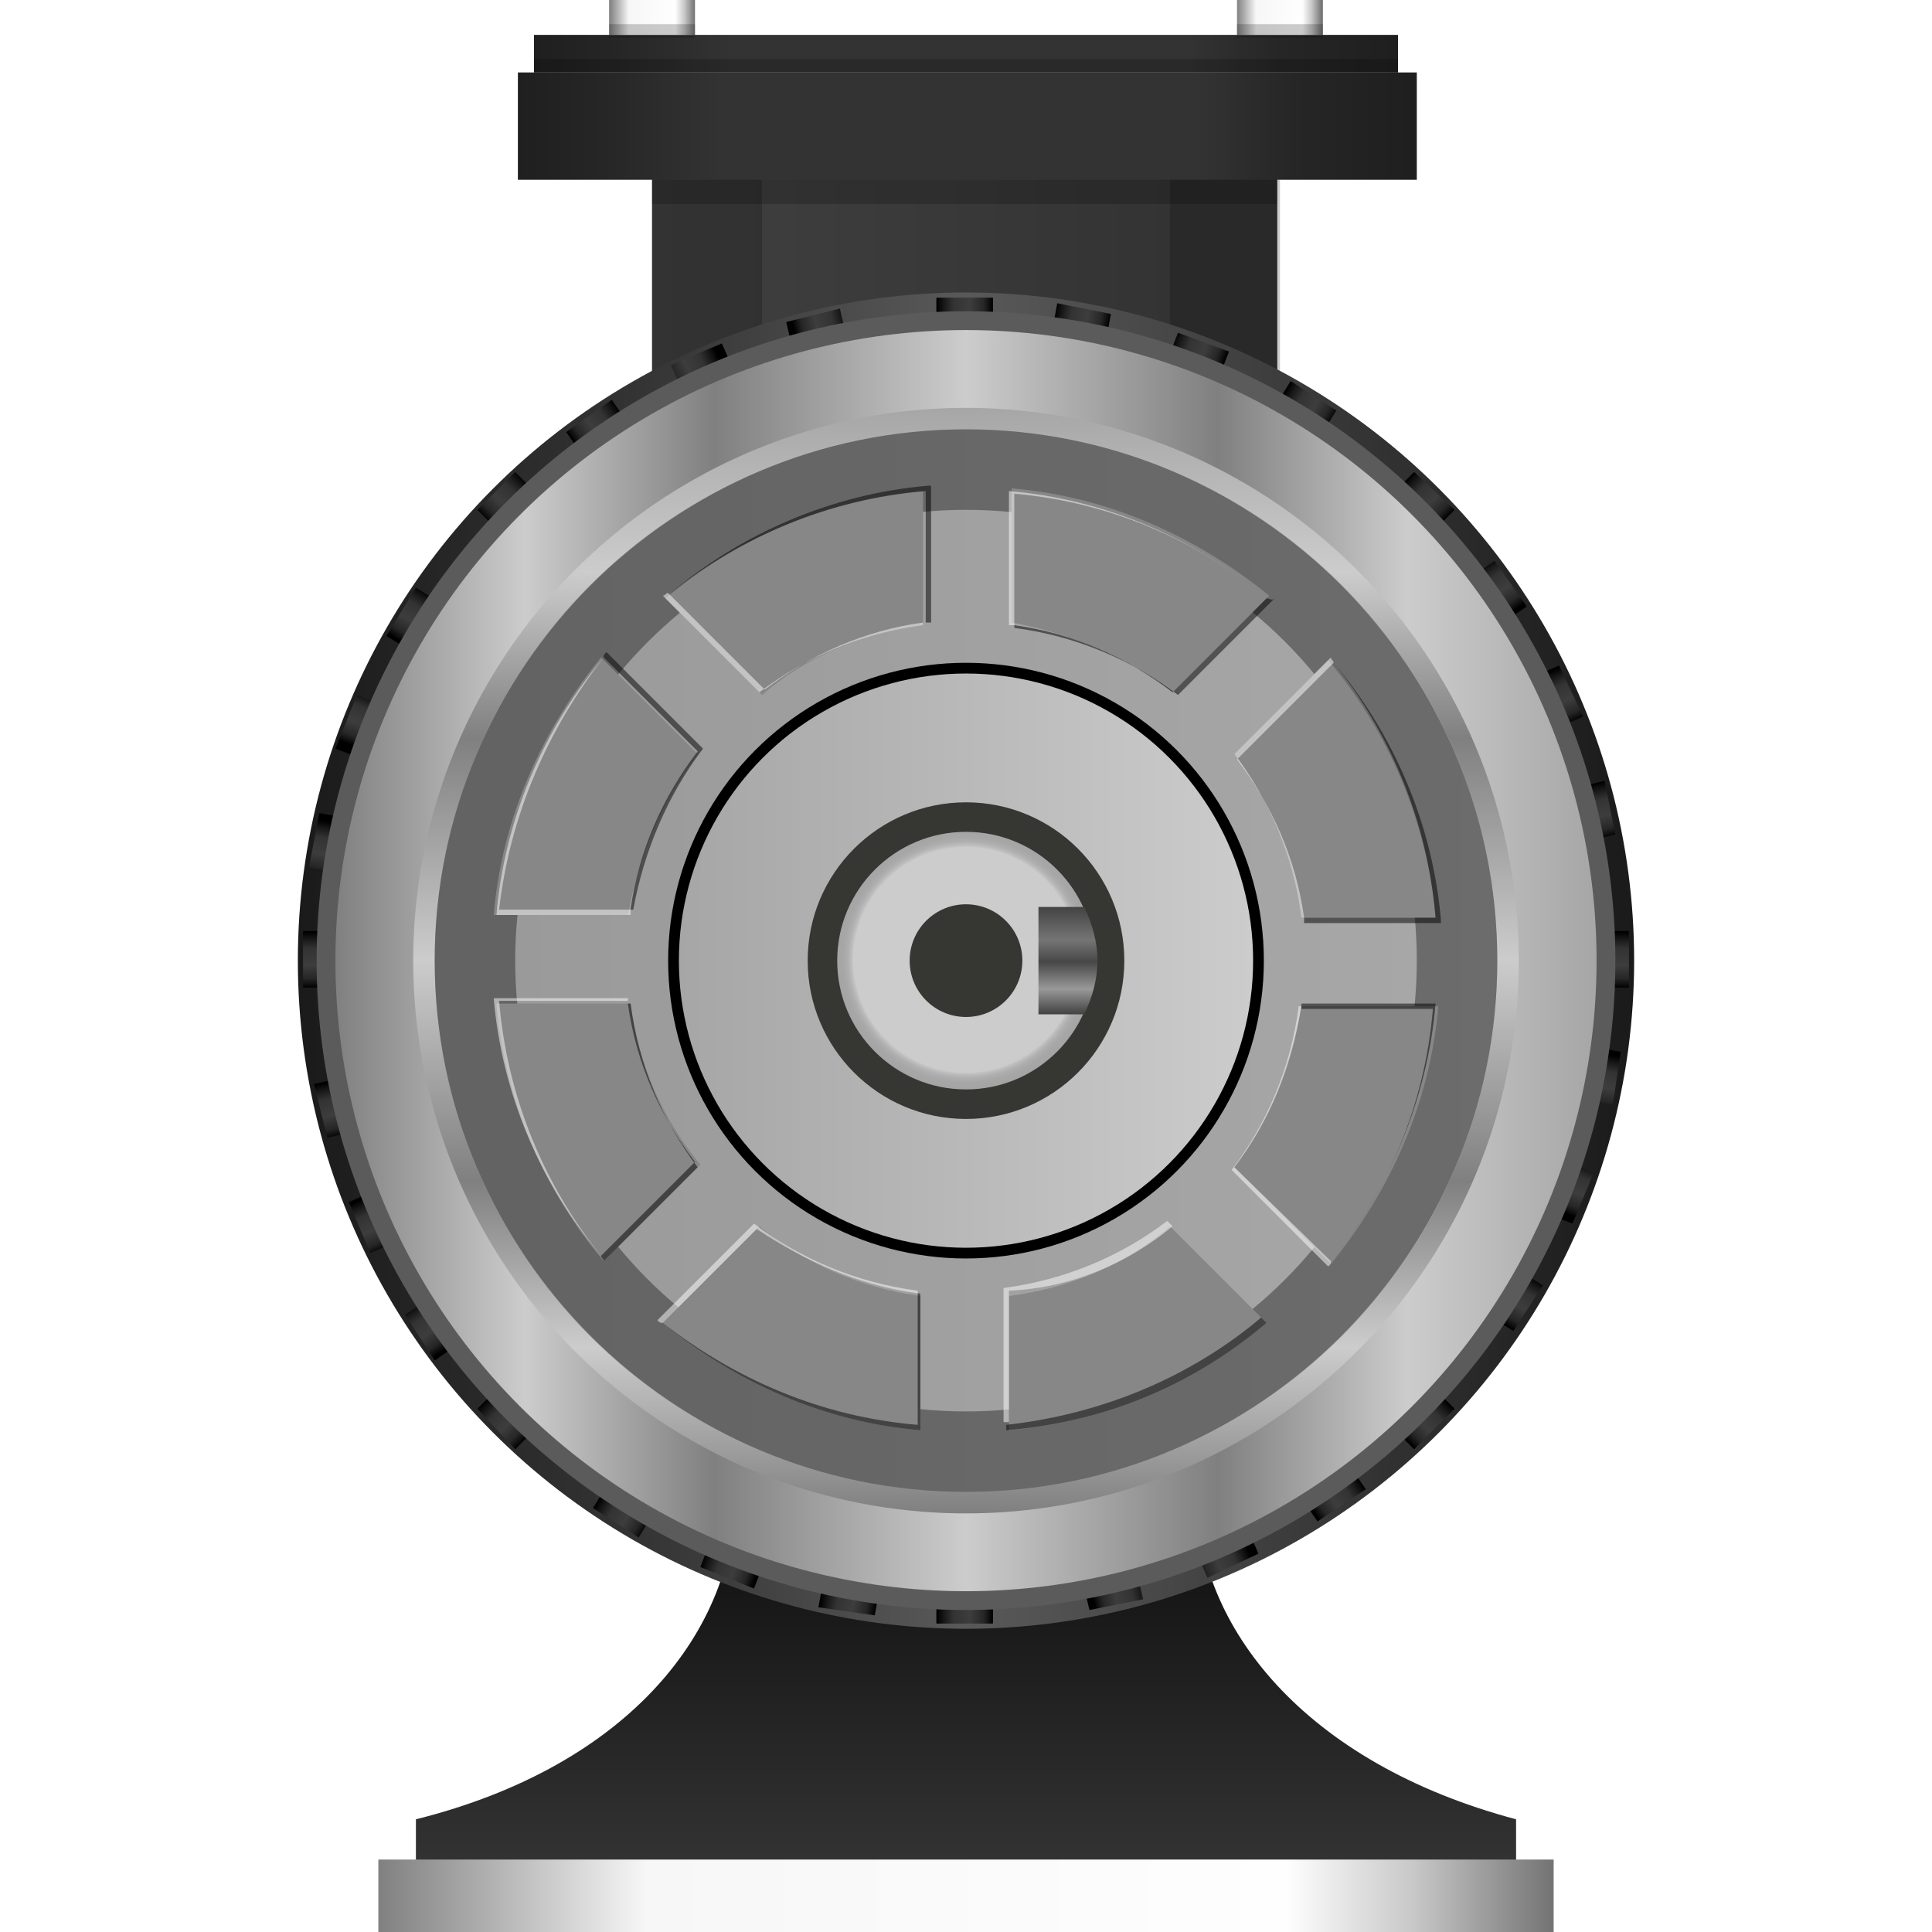 <?xml version="1.0" encoding="utf-8"?>
<!-- Generator: Adobe Illustrator 22.0.0, SVG Export Plug-In . SVG Version: 6.00 Build 0)  -->
<svg version="1.1" id="图层_1" xmlns="http://www.w3.org/2000/svg" xmlns:xlink="http://www.w3.org/1999/xlink" x="0px" y="0px"
	 viewBox="0 0 72 72" style="enable-background:new 0 0 72 72;" xml:space="preserve" width="72" height="72">
<style type="text/css">
	.st0{fill:#0F0F0F;}
	.st1{fill:url(#SVGID_1_);}
	.st2{fill:url(#SVGID_2_);}
	.st3{opacity:0.3;}
	.st4{fill:url(#SVGID_3_);}
	.st5{fill:url(#SVGID_4_);}
	.st6{fill:url(#SVGID_5_);}
	.st7{fill:url(#SVGID_6_);}
	.st8{fill:url(#SVGID_7_);}
	.st9{fill:url(#SVGID_8_);}
	.st10{fill:url(#SVGID_9_);}
	.st11{fill:url(#SVGID_10_);}
	.st12{fill:url(#SVGID_11_);}
	.st13{fill:url(#SVGID_12_);}
	.st14{fill:url(#SVGID_13_);}
	.st15{fill:url(#SVGID_14_);}
	.st16{fill:url(#SVGID_15_);}
	.st17{fill:url(#SVGID_16_);}
	.st18{fill:url(#SVGID_17_);}
	.st19{fill:url(#SVGID_18_);}
	.st20{fill:url(#SVGID_19_);}
	.st21{opacity:0.3;fill:url(#SVGID_20_);}
	.st22{opacity:0.3;fill:url(#SVGID_21_);}
	.st23{fill:url(#SVGID_22_);}
	.st24{fill:#292929;}
	.st25{fill:url(#SVGID_23_);}
	.st26{fill:#161616;}
	.st27{fill:#191919;}
	.st28{fill:url(#SVGID_24_);}
	.st29{fill:url(#SVGID_25_);}
	.st30{fill:url(#SVGID_26_);}
	.st31{fill:url(#SVGID_27_);}
	.st32{fill:url(#SVGID_28_);}
	.st33{fill:url(#SVGID_29_);}
	.st34{fill:url(#SVGID_30_);}
	.st35{fill:url(#SVGID_31_);}
	.st36{fill:url(#SVGID_32_);}
	.st37{fill:url(#SVGID_33_);}
	.st38{fill:url(#SVGID_34_);}
	.st39{fill:url(#SVGID_35_);}
	.st40{fill:url(#SVGID_36_);}
	.st41{fill:url(#SVGID_37_);}
	.st42{fill:#C9C9C9;}
	.st43{fill:url(#SVGID_38_);}
	.st44{fill:#696767;}
	.st45{fill:#424141;stroke:#2B2B2B;stroke-linejoin:round;stroke-miterlimit:10;}
	.st46{fill:#303030;}
	.st47{fill:url(#SVGID_39_);}
	.st48{fill:url(#SVGID_40_);}
	.st49{fill:url(#SVGID_41_);}
	.st50{fill:url(#SVGID_42_);}
	.st51{fill:url(#SVGID_43_);}
	.st52{opacity:0.4;}
	.st53{fill:#111111;}
	.st54{fill:url(#SVGID_44_);}
	.st55{fill:#363633;}
	.st56{fill:url(#SVGID_45_);}
	.st57{fill:url(#SVGID_46_);}
	.st58{fill:#232323;}
	.st59{fill:url(#SVGID_47_);}
	.st60{fill:url(#SVGID_48_);}
	.st61{fill:url(#SVGID_49_);}
	.st62{fill:url(#SVGID_50_);}
	.st63{fill:url(#SVGID_51_);}
	.st64{fill:url(#SVGID_52_);}
	.st65{fill:url(#SVGID_53_);}
	.st66{fill:url(#SVGID_54_);}
	.st67{fill:url(#SVGID_55_);}
	.st68{fill:url(#SVGID_56_);}
	.st69{fill:url(#SVGID_57_);}
	.st70{fill:url(#SVGID_58_);}
	.st71{fill:#878787;}
	.st72{opacity:0.5;fill:#FFFFFF;}
	.st73{opacity:0.5;}
	.st74{fill:url(#SVGID_59_);}
	.st75{fill:url(#SVGID_60_);}
	.st76{fill:url(#SVGID_61_);}
	.st77{fill:url(#SVGID_62_);}
	.st78{fill:url(#SVGID_63_);}
	.st79{opacity:0.2;}
	.st80{fill:url(#SVGID_64_);}
	.st81{fill:url(#SVGID_65_);}
	.st82{fill:url(#SVGID_66_);}
	.st83{fill:url(#SVGID_67_);}
	.st84{fill:url(#SVGID_68_);}
	.st85{fill:url(#SVGID_69_);}
	.st86{fill:url(#SVGID_70_);}
	.st87{fill:url(#SVGID_71_);}
	.st88{fill:url(#SVGID_72_);}
	.st89{fill:url(#SVGID_73_);}
	.st90{fill:url(#SVGID_74_);}
	.st91{fill:url(#SVGID_75_);}
	.st92{fill:url(#SVGID_76_);}
	.st93{fill:url(#SVGID_77_);}
	.st94{fill:url(#SVGID_78_);}
	.st95{fill:url(#SVGID_79_);}
	.st96{fill:url(#SVGID_80_);}
	.st97{fill:url(#SVGID_81_);}
	.st98{fill:url(#SVGID_82_);}
	.st99{fill:#5B5B5B;}
	.st100{fill:url(#SVGID_83_);}
	.st101{fill:url(#SVGID_84_);}
	.st102{fill:url(#SVGID_85_);}
	.st103{fill:url(#SVGID_86_);}
	.st104{fill:url(#SVGID_87_);}
	.st105{fill:url(#SVGID_88_);}
	.st106{fill:url(#SVGID_89_);}
	.st107{fill:url(#SVGID_90_);}
	.st108{fill:url(#SVGID_91_);}
	.st109{fill:url(#SVGID_92_);}
	.st110{fill:url(#SVGID_93_);}
	.st111{fill:url(#SVGID_94_);}
	.st112{fill:url(#SVGID_95_);}
	.st113{fill:url(#SVGID_96_);}
	.st114{fill:url(#SVGID_97_);}
	.st115{fill:url(#SVGID_98_);}
	.st116{fill:url(#SVGID_99_);}
	.st117{fill:url(#SVGID_100_);}
	.st118{fill:url(#SVGID_101_);}
	.st119{fill:url(#SVGID_102_);}
	.st120{fill:url(#SVGID_103_);}
	.st121{fill:url(#SVGID_104_);}
	.st122{fill:url(#SVGID_105_);}
	.st123{fill:url(#SVGID_106_);}
	.st124{fill:url(#SVGID_107_);}
	.st125{fill:url(#SVGID_108_);}
	.st126{fill:url(#SVGID_109_);}
	.st127{fill:url(#SVGID_110_);}
	.st128{fill:url(#SVGID_111_);}
	.st129{fill:url(#SVGID_112_);}
	.st130{fill:url(#SVGID_113_);}
	.st131{fill:url(#SVGID_114_);}
	.st132{fill:url(#SVGID_115_);}
	.st133{fill:url(#SVGID_116_);}
	.st134{fill:url(#SVGID_117_);}
	.st135{fill:url(#SVGID_118_);}
	.st136{fill:url(#SVGID_119_);}
	.st137{fill:url(#SVGID_120_);}
	.st138{fill:url(#SVGID_121_);}
	.st139{fill:url(#SVGID_122_);}
	.st140{fill:url(#SVGID_123_);}
	.st141{fill:url(#SVGID_124_);}
	.st142{fill:url(#SVGID_125_);}
	.st143{fill:url(#SVGID_126_);}
	.st144{opacity:0.3;fill:url(#SVGID_127_);}
	.st145{fill:url(#SVGID_128_);}
	.st146{fill:url(#SVGID_129_);}
	.st147{fill:url(#SVGID_130_);}
	.st148{fill:url(#SVGID_131_);}
	.st149{opacity:0.3;fill:url(#SVGID_132_);}
	.st150{opacity:0.3;fill:url(#SVGID_133_);}
	.st151{opacity:0.8;fill:url(#SVGID_134_);}
	.st152{fill:url(#SVGID_135_);}
	.st153{opacity:0.5;fill:url(#SVGID_136_);}
	.st154{fill:url(#SVGID_137_);}
	.st155{fill:url(#SVGID_138_);}
	.st156{opacity:0.5;fill:url(#SVGID_139_);}
	.st157{fill:url(#SVGID_140_);}
	.st158{fill:url(#SVGID_141_);}
	.st159{opacity:0.5;fill:url(#SVGID_142_);}
	.st160{fill:url(#SVGID_143_);}
	.st161{fill:url(#SVGID_144_);}
	.st162{opacity:0.5;fill:url(#SVGID_145_);}
	.st163{fill:url(#SVGID_146_);}
	.st164{fill:url(#SVGID_147_);}
	.st165{opacity:0.5;fill:url(#SVGID_148_);}
	.st166{fill:url(#SVGID_149_);}
	.st167{fill:url(#SVGID_150_);}
	.st168{opacity:0.5;fill:url(#SVGID_151_);}
	.st169{fill:url(#SVGID_152_);}
	.st170{fill:url(#SVGID_153_);}
	.st171{opacity:0.5;fill:url(#SVGID_154_);}
	.st172{fill:url(#SVGID_155_);}
	.st173{fill:url(#SVGID_156_);}
	.st174{opacity:0.5;fill:url(#SVGID_157_);}
	.st175{fill:url(#SVGID_158_);}
	.st176{fill:url(#SVGID_159_);}
	.st177{opacity:0.5;fill:url(#SVGID_160_);}
	.st178{fill:url(#SVGID_161_);}
	.st179{fill:url(#SVGID_162_);}
	.st180{opacity:0.5;fill:url(#SVGID_163_);}
	.st181{fill:url(#SVGID_164_);}
	.st182{fill:url(#SVGID_165_);}
	.st183{opacity:0.5;fill:url(#SVGID_166_);}
	.st184{fill:url(#SVGID_167_);}
	.st185{fill:url(#SVGID_168_);}
	.st186{opacity:0.5;fill:url(#SVGID_169_);}
	.st187{fill:url(#SVGID_170_);}
	.st188{fill:url(#SVGID_171_);}
	.st189{opacity:0.5;fill:url(#SVGID_172_);}
	.st190{fill:url(#SVGID_173_);}
	.st191{fill:url(#SVGID_174_);}
	.st192{fill:url(#SVGID_175_);}
	.st193{fill:url(#SVGID_176_);}
	.st194{opacity:0.5;fill:url(#SVGID_177_);}
	.st195{opacity:0.5;fill:url(#SVGID_178_);}
	.st196{fill:url(#SVGID_179_);}
	.st197{fill:url(#SVGID_180_);}
	.st198{opacity:0.5;fill:url(#SVGID_181_);}
	.st199{opacity:0.4;fill:url(#SVGID_182_);}
	.st200{opacity:0.5;fill:url(#SVGID_183_);}
	.st201{opacity:0.5;fill:url(#SVGID_184_);}
	.st202{opacity:0.5;fill:url(#SVGID_185_);}
	.st203{fill:url(#SVGID_186_);}
	.st204{fill:url(#SVGID_187_);}
	.st205{opacity:0.5;fill:url(#SVGID_188_);}
	.st206{fill:url(#SVGID_189_);}
	.st207{opacity:0.5;fill:url(#SVGID_190_);}
	.st208{fill:url(#SVGID_191_);}
	.st209{fill:url(#SVGID_192_);}
	.st210{fill:url(#SVGID_193_);}
	.st211{fill:url(#SVGID_194_);}
	.st212{fill:url(#SVGID_195_);}
	.st213{fill:url(#路径_726_4_);}
	.st214{fill:url(#路径_727_4_);}
	.st215{fill:url(#路径_729_4_);}
	.st216{fill:url(#路径_730_4_);}
	.st217{fill:url(#路径_731_4_);}
	.st218{fill:url(#路径_733_4_);}
	.st219{fill:#FFFFFF;}
	.st220{fill:url(#路径_736_4_);}
	.st221{fill:url(#路径_737_4_);}
	.st222{fill:url(#路径_738_4_);}
	.st223{fill:url(#路径_740_4_);}
	.st224{fill:url(#路径_743_4_);}
	.st225{fill:url(#路径_744_4_);}
	.st226{fill:url(#路径_745_4_);}
	.st227{fill:url(#路径_747_4_);}
	.st228{fill:url(#路径_750_4_);}
	.st229{fill:url(#路径_751_4_);}
	.st230{fill:url(#路径_752_4_);}
	.st231{fill:url(#路径_754_4_);}
	.st232{fill:url(#SVGID_196_);}
	.st233{fill:url(#SVGID_197_);}
	.st234{fill:url(#SVGID_198_);}
	.st235{fill:url(#SVGID_199_);}
	.st236{fill:url(#SVGID_200_);}
	.st237{fill:url(#SVGID_201_);}
	.st238{fill:url(#SVGID_202_);}
	.st239{fill:url(#SVGID_203_);}
	.st240{fill:url(#SVGID_204_);}
	.st241{fill:url(#SVGID_205_);}
	.st242{fill:url(#SVGID_206_);}
	.st243{fill:url(#SVGID_207_);}
	.st244{fill:url(#SVGID_208_);}
	.st245{fill:url(#路径_3291_2_);}
	.st246{opacity:0.18;fill:#757575;}
	.st247{opacity:0.2;fill:#FFFFFF;}
	.st248{fill:url(#路径_3292_2_);}
	.st249{opacity:0.8;fill:url(#SVGID_209_);}
	.st250{opacity:0.5;fill:url(#SVGID_210_);}
	.st251{opacity:0.5;fill:url(#SVGID_211_);}
	.st252{opacity:0.4;fill:#FFFFFF;}
	.st253{fill:url(#SVGID_212_);}
	.st254{opacity:0.5;fill:url(#SVGID_213_);}
	.st255{fill:url(#SVGID_214_);}
	.st256{fill:url(#SVGID_215_);}
	.st257{opacity:0.5;fill:url(#SVGID_216_);}
	.st258{fill:url(#SVGID_217_);}
	.st259{fill:url(#SVGID_218_);}
	.st260{opacity:0.5;fill:url(#SVGID_219_);}
	.st261{fill:url(#SVGID_220_);}
	.st262{fill:url(#SVGID_221_);}
	.st263{opacity:0.5;fill:url(#SVGID_222_);}
	.st264{fill:url(#SVGID_223_);}
	.st265{fill:url(#SVGID_224_);}
	.st266{opacity:0.5;fill:url(#SVGID_225_);}
	.st267{fill:url(#SVGID_226_);}
	.st268{fill:url(#SVGID_227_);}
	.st269{opacity:0.5;fill:url(#SVGID_228_);}
	.st270{fill:url(#SVGID_229_);}
	.st271{fill:url(#SVGID_230_);}
	.st272{opacity:0.5;fill:url(#SVGID_231_);}
	.st273{fill:url(#SVGID_232_);}
	.st274{fill:url(#SVGID_233_);}
	.st275{opacity:0.5;fill:url(#SVGID_234_);}
	.st276{fill:url(#SVGID_235_);}
	.st277{fill:url(#SVGID_236_);}
	.st278{opacity:0.5;fill:url(#SVGID_237_);}
	.st279{fill:url(#SVGID_238_);}
	.st280{fill:url(#SVGID_239_);}
	.st281{opacity:0.5;fill:url(#SVGID_240_);}
	.st282{fill:url(#SVGID_241_);}
	.st283{fill:url(#SVGID_242_);}
	.st284{opacity:0.2;fill:#6D6D6D;}
	.st285{opacity:0.1;}
	.st286{fill:url(#SVGID_243_);}
	.st287{opacity:0.5;fill:url(#SVGID_244_);}
	.st288{fill:url(#SVGID_245_);}
	.st289{fill:url(#SVGID_246_);}
	.st290{opacity:0.5;fill:url(#SVGID_247_);}
	.st291{opacity:0.5;fill:url(#SVGID_248_);}
	.st292{fill:url(#SVGID_249_);}
	.st293{opacity:0.5;fill:url(#SVGID_250_);}
	.st294{fill:url(#SVGID_251_);}
	.st295{fill:url(#SVGID_252_);}
	.st296{fill:url(#SVGID_253_);}
	.st297{fill:url(#SVGID_254_);}
	.st298{fill:url(#SVGID_255_);}
	.st299{fill:url(#SVGID_256_);}
	.st300{fill:url(#SVGID_257_);}
	.st301{fill:url(#SVGID_258_);}
	.st302{fill:url(#SVGID_259_);}
	.st303{fill:url(#SVGID_260_);}
	.st304{fill:url(#SVGID_261_);}
	.st305{fill:url(#SVGID_262_);}
	.st306{fill:url(#SVGID_263_);}
	.st307{fill:url(#SVGID_264_);}
	.st308{fill:url(#SVGID_265_);}
	.st309{fill:url(#SVGID_266_);}
	.st310{fill:url(#SVGID_267_);}
	.st311{fill:url(#SVGID_268_);}
	.st312{fill:url(#SVGID_269_);}
	.st313{fill:url(#SVGID_270_);}
	.st314{fill:url(#SVGID_271_);}
	.st315{fill:url(#SVGID_272_);}
	.st316{fill:url(#SVGID_273_);}
	.st317{fill:url(#SVGID_274_);}
	.st318{fill:url(#SVGID_275_);}
	.st319{fill:url(#SVGID_276_);}
	.st320{fill:url(#SVGID_277_);}
	.st321{fill:url(#SVGID_278_);}
	.st322{fill:url(#SVGID_279_);}
	.st323{fill:url(#SVGID_280_);}
	.st324{fill:url(#SVGID_281_);}
	.st325{fill:url(#SVGID_282_);}
	.st326{fill:url(#SVGID_283_);}
	.st327{fill:#636363;}
	.st328{fill:url(#SVGID_284_);}
	.st329{fill:url(#SVGID_285_);}
	.st330{opacity:0.3;fill:url(#SVGID_286_);}
	.st331{fill:url(#SVGID_287_);}
	.st332{fill:url(#SVGID_288_);}
	.st333{fill:url(#SVGID_289_);}
	.st334{fill:url(#SVGID_290_);}
	.st335{fill:url(#SVGID_291_);}
	.st336{opacity:0.5;fill:url(#SVGID_292_);}
	.st337{fill:url(#SVGID_293_);}
	.st338{fill:url(#SVGID_294_);}
	.st339{fill:url(#SVGID_295_);}
	.st340{fill:url(#SVGID_296_);}
	.st341{opacity:0.5;fill:url(#SVGID_297_);}
	.st342{fill:url(#SVGID_298_);}
	.st343{fill:url(#SVGID_299_);}
	.st344{opacity:0.5;fill:url(#SVGID_300_);}
	.st345{opacity:0.5;fill:url(#SVGID_301_);}
	.st346{opacity:0.5;fill:url(#SVGID_302_);}
	.st347{opacity:0.5;fill:url(#SVGID_303_);}
	.st348{opacity:0.5;fill:url(#SVGID_304_);}
	.st349{fill:url(#SVGID_305_);}
	.st350{fill:url(#SVGID_306_);}
	.st351{opacity:0.5;fill:url(#SVGID_307_);}
	.st352{fill:url(#SVGID_308_);}
	.st353{opacity:0.5;fill:url(#SVGID_309_);}
	.st354{fill:url(#SVGID_310_);}
	.st355{fill:url(#SVGID_311_);}
	.st356{fill:url(#SVGID_312_);}
	.st357{fill:url(#SVGID_313_);}
	.st358{fill:url(#SVGID_314_);}
	.st359{fill:url(#SVGID_315_);}
	.st360{fill:url(#SVGID_316_);}
	.st361{opacity:0.5;fill:url(#SVGID_317_);}
	.st362{fill:url(#SVGID_318_);}
	.st363{fill:url(#SVGID_319_);}
	.st364{opacity:0.5;fill:url(#SVGID_320_);}
	.st365{fill:url(#SVGID_321_);}
	.st366{fill:url(#SVGID_322_);}
	.st367{opacity:0.5;fill:url(#SVGID_323_);}
	.st368{fill:url(#SVGID_324_);}
	.st369{fill:url(#SVGID_325_);}
	.st370{opacity:0.5;fill:url(#SVGID_326_);}
	.st371{fill:url(#SVGID_327_);}
	.st372{fill:url(#SVGID_328_);}
	.st373{opacity:0.5;fill:url(#SVGID_329_);}
	.st374{fill:url(#SVGID_330_);}
	.st375{fill:url(#SVGID_331_);}
	.st376{opacity:0.5;fill:url(#SVGID_332_);}
	.st377{fill:url(#SVGID_333_);}
	.st378{fill:url(#SVGID_334_);}
	.st379{opacity:0.5;fill:url(#SVGID_335_);}
	.st380{fill:url(#SVGID_336_);}
	.st381{fill:url(#SVGID_337_);}
	.st382{opacity:0.5;fill:url(#SVGID_338_);}
	.st383{fill:url(#SVGID_339_);}
	.st384{fill:url(#SVGID_340_);}
	.st385{opacity:0.5;fill:url(#SVGID_341_);}
	.st386{fill:url(#SVGID_342_);}
	.st387{fill:url(#SVGID_343_);}
	.st388{opacity:0.5;fill:url(#SVGID_344_);}
	.st389{fill:url(#SVGID_345_);}
	.st390{fill:url(#SVGID_346_);}
	.st391{opacity:0.5;fill:url(#SVGID_347_);}
	.st392{fill:url(#SVGID_348_);}
	.st393{fill:url(#SVGID_349_);}
	.st394{opacity:0.5;fill:url(#SVGID_350_);}
	.st395{fill:url(#SVGID_351_);}
	.st396{fill:url(#SVGID_352_);}
	.st397{opacity:0.5;fill:url(#SVGID_353_);}
	.st398{fill:url(#SVGID_354_);}
	.st399{fill:url(#SVGID_355_);}
	.st400{opacity:0.5;fill:url(#SVGID_356_);}
	.st401{fill:url(#SVGID_357_);}
	.st402{fill:url(#路径_726_5_);}
	.st403{fill:url(#路径_727_5_);}
	.st404{fill:url(#路径_729_5_);}
	.st405{fill:url(#路径_730_5_);}
	.st406{fill:url(#路径_731_5_);}
	.st407{fill:url(#路径_733_5_);}
	.st408{fill:url(#路径_736_5_);}
	.st409{fill:url(#路径_737_5_);}
	.st410{fill:url(#路径_738_5_);}
	.st411{fill:url(#路径_740_5_);}
	.st412{fill:url(#路径_743_5_);}
	.st413{fill:url(#路径_744_5_);}
	.st414{fill:url(#路径_745_5_);}
	.st415{fill:url(#路径_747_5_);}
	.st416{fill:url(#路径_750_5_);}
	.st417{fill:url(#路径_751_5_);}
	.st418{fill:url(#路径_752_5_);}
	.st419{fill:url(#路径_754_5_);}
	.st420{fill:url(#SVGID_358_);}
	.st421{opacity:0.5;fill:url(#SVGID_359_);}
	.st422{fill:url(#SVGID_360_);}
	.st423{fill:url(#SVGID_361_);}
	.st424{fill:url(#SVGID_362_);}
	.st425{fill:url(#SVGID_363_);}
	.st426{opacity:0.1;fill:url(#SVGID_364_);}
	.st427{fill:url(#SVGID_365_);}
	.st428{fill:url(#SVGID_366_);}
	.st429{opacity:0.4;fill:url(#SVGID_367_);}
	.st430{opacity:0.2;fill:url(#SVGID_368_);}
	.st431{opacity:0.2;fill:url(#SVGID_369_);}
	.st432{opacity:0.2;fill:url(#SVGID_370_);}
	.st433{fill:#B22200;}
	.st434{opacity:0.6;fill:url(#SVGID_371_);}
	.st435{opacity:0.6;fill:url(#SVGID_372_);}
	.st436{opacity:0.6;fill:url(#SVGID_373_);}
	.st437{opacity:0.6;fill:url(#SVGID_374_);}
	.st438{opacity:0.6;fill:url(#SVGID_375_);}
	.st439{opacity:0.6;fill:url(#SVGID_376_);}
	.st440{opacity:0.6;fill:url(#SVGID_377_);}
	.st441{opacity:0.6;fill:url(#SVGID_378_);}
	.st442{opacity:0.6;fill:url(#SVGID_379_);}
	.st443{opacity:0.6;fill:url(#SVGID_380_);}
	.st444{opacity:0.6;fill:url(#SVGID_381_);}
	.st445{opacity:0.6;fill:url(#SVGID_382_);}
	.st446{opacity:0.6;fill:url(#SVGID_383_);}
	.st447{opacity:0.6;fill:url(#SVGID_384_);}
	.st448{opacity:0.6;fill:url(#SVGID_385_);}
	.st449{opacity:0.6;fill:url(#SVGID_386_);}
	.st450{opacity:0.8;}
	.st451{opacity:0.7;}
	.st452{opacity:0.55;}
	.st453{opacity:0.6;}
	.st454{opacity:0.85;}
	.st455{opacity:0.6;fill:url(#SVGID_387_);}
	.st456{opacity:0.8;fill:url(#SVGID_388_);}
	.st457{fill:url(#SVGID_389_);}
	.st458{opacity:0.6;fill:url(#SVGID_390_);}
	.st459{fill:url(#SVGID_391_);}
	.st460{opacity:0.6;fill:url(#SVGID_392_);}
	.st461{fill:url(#SVGID_393_);}
	.st462{fill:url(#SVGID_394_);}
	.st463{fill:url(#SVGID_395_);}
	.st464{opacity:0.6;fill:url(#SVGID_396_);}
	.st465{opacity:0.8;fill:url(#SVGID_397_);}
	.st466{opacity:0.8;fill:url(#SVGID_398_);}
	.st467{opacity:0.6;fill:url(#SVGID_399_);}
	.st468{opacity:0.6;fill:url(#SVGID_400_);}
	.st469{fill:url(#SVGID_401_);}
	.st470{opacity:0.5;fill:url(#SVGID_402_);}
	.st471{opacity:0.5;fill:url(#SVGID_403_);}
	.st472{fill:url(#SVGID_404_);}
	.st473{opacity:0.5;fill:url(#SVGID_405_);}
	.st474{fill:url(#SVGID_406_);}
	.st475{fill:url(#SVGID_407_);}
	.st476{fill:url(#SVGID_408_);}
	.st477{fill:url(#SVGID_409_);}
	.st478{fill:url(#SVGID_410_);}
	.st479{fill:url(#SVGID_411_);}
	.st480{fill:url(#SVGID_412_);}
	.st481{fill:url(#SVGID_413_);}
	.st482{fill:url(#SVGID_414_);}
	.st483{opacity:0.5;fill:url(#SVGID_415_);}
	.st484{fill:url(#SVGID_416_);}
	.st485{fill:url(#SVGID_417_);}
	.st486{fill:url(#SVGID_418_);}
	.st487{fill:url(#SVGID_419_);}
	.st488{opacity:0.1;fill:url(#SVGID_420_);}
	.st489{fill:url(#SVGID_421_);}
	.st490{fill:url(#SVGID_422_);}
	.st491{opacity:0.4;fill:url(#SVGID_423_);}
	.st492{opacity:0.2;fill:url(#SVGID_424_);}
	.st493{opacity:0.2;fill:url(#SVGID_425_);}
	.st494{opacity:0.2;fill:url(#SVGID_426_);}
	.st495{opacity:0.6;fill:url(#SVGID_427_);}
	.st496{opacity:0.6;fill:url(#SVGID_428_);}
	.st497{opacity:0.6;fill:url(#SVGID_429_);}
	.st498{opacity:0.6;fill:url(#SVGID_430_);}
	.st499{opacity:0.6;fill:url(#SVGID_431_);}
	.st500{opacity:0.6;fill:url(#SVGID_432_);}
	.st501{opacity:0.6;fill:url(#SVGID_433_);}
	.st502{opacity:0.6;fill:url(#SVGID_434_);}
	.st503{opacity:0.6;fill:url(#SVGID_435_);}
	.st504{opacity:0.6;fill:url(#SVGID_436_);}
	.st505{opacity:0.6;fill:url(#SVGID_437_);}
	.st506{opacity:0.6;fill:url(#SVGID_438_);}
	.st507{opacity:0.6;fill:url(#SVGID_439_);}
	.st508{opacity:0.6;fill:url(#SVGID_440_);}
	.st509{opacity:0.6;fill:url(#SVGID_441_);}
	.st510{opacity:0.6;fill:url(#SVGID_442_);}
	.st511{opacity:0.6;fill:url(#SVGID_443_);}
	.st512{opacity:0.8;fill:url(#SVGID_444_);}
	.st513{fill:url(#SVGID_445_);}
	.st514{opacity:0.6;fill:url(#SVGID_446_);}
	.st515{fill:url(#SVGID_447_);}
	.st516{opacity:0.6;fill:url(#SVGID_448_);}
	.st517{fill:url(#SVGID_449_);}
	.st518{fill:url(#SVGID_450_);}
	.st519{fill:url(#SVGID_451_);}
	.st520{opacity:0.6;fill:url(#SVGID_452_);}
	.st521{opacity:0.8;fill:url(#SVGID_453_);}
	.st522{opacity:0.8;fill:url(#SVGID_454_);}
	.st523{opacity:0.6;fill:url(#SVGID_455_);}
	.st524{opacity:0.6;fill:url(#SVGID_456_);}
	.st525{fill:url(#SVGID_457_);}
	.st526{opacity:0.5;fill:url(#SVGID_458_);}
	.st527{opacity:0.5;fill:url(#SVGID_459_);}
	.st528{fill:url(#SVGID_460_);}
	.st529{opacity:0.5;fill:url(#SVGID_461_);}
	.st530{fill:url(#SVGID_462_);}
	.st531{fill:url(#SVGID_463_);}
	.st532{fill:url(#SVGID_464_);}
	.st533{fill:url(#SVGID_465_);}
	.st534{fill:url(#SVGID_466_);}
	.st535{fill:url(#SVGID_467_);}
	.st536{fill:url(#SVGID_468_);}
	.st537{fill:url(#SVGID_469_);}
	.st538{fill:url(#SVGID_470_);}
	.st539{opacity:0.5;fill:url(#SVGID_471_);}
	.st540{fill:url(#SVGID_472_);}
	.st541{fill:url(#SVGID_473_);}
	.st542{fill:url(#SVGID_474_);}
	.st543{fill:url(#SVGID_475_);}
	.st544{opacity:0.1;fill:url(#SVGID_476_);}
	.st545{fill:url(#SVGID_477_);}
	.st546{fill:url(#SVGID_478_);}
	.st547{opacity:0.4;fill:url(#SVGID_479_);}
	.st548{opacity:0.2;fill:url(#SVGID_480_);}
	.st549{opacity:0.2;fill:url(#SVGID_481_);}
	.st550{opacity:0.2;fill:url(#SVGID_482_);}
	.st551{opacity:0.6;fill:url(#SVGID_483_);}
	.st552{opacity:0.6;fill:url(#SVGID_484_);}
	.st553{opacity:0.6;fill:url(#SVGID_485_);}
	.st554{opacity:0.6;fill:url(#SVGID_486_);}
	.st555{opacity:0.6;fill:url(#SVGID_487_);}
	.st556{opacity:0.6;fill:url(#SVGID_488_);}
	.st557{opacity:0.6;fill:url(#SVGID_489_);}
	.st558{opacity:0.6;fill:url(#SVGID_490_);}
	.st559{opacity:0.6;fill:url(#SVGID_491_);}
	.st560{opacity:0.6;fill:url(#SVGID_492_);}
	.st561{opacity:0.6;fill:url(#SVGID_493_);}
	.st562{opacity:0.6;fill:url(#SVGID_494_);}
	.st563{opacity:0.6;fill:url(#SVGID_495_);}
	.st564{opacity:0.6;fill:url(#SVGID_496_);}
	.st565{opacity:0.6;fill:url(#SVGID_497_);}
	.st566{opacity:0.6;fill:url(#SVGID_498_);}
	.st567{opacity:0.6;fill:url(#SVGID_499_);}
	.st568{opacity:0.8;fill:url(#SVGID_500_);}
	.st569{fill:url(#SVGID_501_);}
	.st570{opacity:0.6;fill:url(#SVGID_502_);}
	.st571{fill:url(#SVGID_503_);}
	.st572{opacity:0.6;fill:url(#SVGID_504_);}
	.st573{fill:url(#SVGID_505_);}
	.st574{fill:url(#SVGID_506_);}
	.st575{fill:url(#SVGID_507_);}
	.st576{opacity:0.6;fill:url(#SVGID_508_);}
	.st577{opacity:0.8;fill:url(#SVGID_509_);}
	.st578{opacity:0.8;fill:url(#SVGID_510_);}
	.st579{opacity:0.6;fill:url(#SVGID_511_);}
	.st580{opacity:0.6;fill:url(#SVGID_512_);}
	.st581{fill:url(#SVGID_513_);}
	.st582{opacity:0.5;fill:url(#SVGID_514_);}
	.st583{opacity:0.5;fill:url(#SVGID_515_);}
	.st584{fill:url(#SVGID_516_);}
	.st585{opacity:0.5;fill:url(#SVGID_517_);}
	.st586{fill:url(#SVGID_518_);}
	.st587{fill:url(#SVGID_519_);}
	.st588{fill:url(#SVGID_520_);}
	.st589{fill:url(#SVGID_521_);}
	.st590{fill:url(#SVGID_522_);}
	.st591{fill:url(#SVGID_523_);}
	.st592{fill:url(#SVGID_524_);}
	.st593{fill:url(#SVGID_525_);}
	.st594{fill:none;}
	.st595{fill:url(#SVGID_526_);}
	.st596{fill:url(#SVGID_527_);}
	.st597{fill:url(#SVGID_528_);}
	.st598{fill:url(#SVGID_529_);}
	.st599{fill:url(#SVGID_530_);}
	.st600{fill:url(#SVGID_531_);}
	.st601{fill:url(#SVGID_532_);}
	.st602{fill:url(#SVGID_533_);}
	.st603{fill:url(#SVGID_534_);}
	.st604{fill:url(#SVGID_535_);}
	.st605{fill:url(#SVGID_536_);}
	.st606{fill:url(#SVGID_537_);}
	.st607{fill:url(#SVGID_538_);}
	.st608{fill:url(#SVGID_539_);}
	.st609{fill:url(#SVGID_540_);}
	.st610{fill:url(#SVGID_541_);}
	.st611{fill:url(#SVGID_542_);}
	.st612{fill:url(#SVGID_543_);}
	.st613{fill:url(#SVGID_544_);}
	.st614{fill:url(#SVGID_545_);}
	.st615{fill:url(#SVGID_546_);}
	.st616{fill:url(#SVGID_547_);}
	.st617{fill:url(#SVGID_548_);}
	.st618{fill:url(#SVGID_549_);}
	.st619{fill:url(#SVGID_550_);}
	.st620{fill:url(#SVGID_551_);}
	.st621{fill:url(#SVGID_552_);}
	.st622{fill:url(#SVGID_553_);}
	.st623{fill:url(#SVGID_554_);}
	.st624{fill:url(#SVGID_555_);}
	.st625{fill:url(#SVGID_556_);}
	.st626{fill:url(#SVGID_557_);}
	.st627{fill:url(#SVGID_558_);}
	.st628{fill:url(#SVGID_559_);}
	.st629{fill:url(#SVGID_560_);}
	.st630{fill:url(#SVGID_561_);}
	.st631{fill:url(#SVGID_562_);}
	.st632{fill:url(#SVGID_563_);}
	.st633{fill:url(#SVGID_564_);}
	.st634{fill:url(#SVGID_565_);}
	.st635{fill:url(#SVGID_566_);}
	.st636{fill:url(#SVGID_567_);}
	.st637{fill:url(#路径_3291_3_);}
	.st638{fill:url(#路径_3292_3_);}
	.st639{opacity:0.8;fill:url(#SVGID_568_);}
	.st640{opacity:0.5;fill:url(#SVGID_569_);}
	.st641{opacity:0.5;fill:url(#SVGID_570_);}
	.st642{fill:url(#SVGID_571_);}
	.st643{opacity:0.5;fill:url(#SVGID_572_);}
	.st644{fill:url(#SVGID_573_);}
	.st645{fill:url(#SVGID_574_);}
	.st646{opacity:0.5;fill:url(#SVGID_575_);}
	.st647{fill:url(#SVGID_576_);}
	.st648{fill:url(#SVGID_577_);}
	.st649{opacity:0.5;fill:url(#SVGID_578_);}
	.st650{fill:url(#SVGID_579_);}
	.st651{fill:url(#SVGID_580_);}
	.st652{opacity:0.5;fill:url(#SVGID_581_);}
	.st653{fill:url(#SVGID_582_);}
	.st654{fill:url(#SVGID_583_);}
	.st655{opacity:0.5;fill:url(#SVGID_584_);}
	.st656{fill:url(#SVGID_585_);}
	.st657{fill:url(#SVGID_586_);}
	.st658{opacity:0.5;fill:url(#SVGID_587_);}
	.st659{fill:url(#SVGID_588_);}
	.st660{fill:url(#SVGID_589_);}
	.st661{opacity:0.5;fill:url(#SVGID_590_);}
	.st662{fill:url(#SVGID_591_);}
	.st663{fill:url(#SVGID_592_);}
	.st664{opacity:0.5;fill:url(#SVGID_593_);}
	.st665{fill:url(#SVGID_594_);}
	.st666{fill:url(#SVGID_595_);}
	.st667{opacity:0.5;fill:url(#SVGID_596_);}
	.st668{fill:url(#SVGID_597_);}
	.st669{fill:url(#SVGID_598_);}
	.st670{opacity:0.5;fill:url(#SVGID_599_);}
	.st671{fill:url(#SVGID_600_);}
	.st672{fill:url(#SVGID_601_);}
	.st673{fill:url(#SVGID_602_);}
	.st674{opacity:0.5;fill:url(#SVGID_603_);}
	.st675{fill:url(#SVGID_604_);}
	.st676{fill:url(#SVGID_605_);}
	.st677{opacity:0.5;fill:url(#SVGID_606_);}
	.st678{opacity:0.5;fill:url(#SVGID_607_);}
	.st679{fill:url(#SVGID_608_);}
	.st680{opacity:0.5;fill:url(#SVGID_609_);}
	.st681{fill:url(#SVGID_610_);}
	.st682{fill:url(#SVGID_611_);}
	.st683{fill:url(#SVGID_612_);}
	.st684{fill:url(#SVGID_613_);}
	.st685{fill:url(#SVGID_614_);}
	.st686{opacity:0.3;fill:url(#SVGID_615_);}
	.st687{fill:url(#SVGID_616_);}
	.st688{fill:url(#SVGID_617_);}
	.st689{fill:url(#SVGID_618_);}
	.st690{fill:url(#SVGID_619_);}
	.st691{fill:url(#SVGID_620_);}
	.st692{opacity:0.5;fill:url(#SVGID_621_);}
	.st693{fill:url(#SVGID_622_);}
	.st694{fill:url(#SVGID_623_);}
	.st695{fill:url(#SVGID_624_);}
	.st696{fill:url(#SVGID_625_);}
	.st697{opacity:0.5;fill:url(#SVGID_626_);}
	.st698{fill:url(#SVGID_627_);}
	.st699{fill:url(#SVGID_628_);}
	.st700{opacity:0.5;fill:url(#SVGID_629_);}
	.st701{opacity:0.5;fill:url(#SVGID_630_);}
	.st702{opacity:0.5;fill:url(#SVGID_631_);}
	.st703{opacity:0.5;fill:url(#SVGID_632_);}
	.st704{opacity:0.5;fill:url(#SVGID_633_);}
	.st705{fill:url(#SVGID_634_);}
	.st706{fill:url(#SVGID_635_);}
	.st707{opacity:0.5;fill:url(#SVGID_636_);}
	.st708{fill:url(#SVGID_637_);}
	.st709{opacity:0.5;fill:url(#SVGID_638_);}
	.st710{fill:url(#SVGID_639_);}
	.st711{fill:url(#SVGID_640_);}
	.st712{fill:url(#SVGID_641_);}
	.st713{fill:url(#SVGID_642_);}
	.st714{fill:url(#SVGID_643_);}
	.st715{fill:url(#SVGID_644_);}
	.st716{fill:url(#SVGID_645_);}
	.st717{opacity:0.5;fill:url(#SVGID_646_);}
	.st718{fill:url(#SVGID_647_);}
	.st719{fill:url(#SVGID_648_);}
	.st720{opacity:0.5;fill:url(#SVGID_649_);}
	.st721{fill:url(#SVGID_650_);}
	.st722{fill:url(#SVGID_651_);}
	.st723{opacity:0.5;fill:url(#SVGID_652_);}
	.st724{fill:url(#SVGID_653_);}
	.st725{fill:url(#SVGID_654_);}
	.st726{opacity:0.5;fill:url(#SVGID_655_);}
	.st727{fill:url(#SVGID_656_);}
	.st728{fill:url(#SVGID_657_);}
	.st729{opacity:0.5;fill:url(#SVGID_658_);}
	.st730{fill:url(#SVGID_659_);}
	.st731{fill:url(#SVGID_660_);}
	.st732{opacity:0.5;fill:url(#SVGID_661_);}
	.st733{fill:url(#SVGID_662_);}
	.st734{fill:url(#SVGID_663_);}
	.st735{opacity:0.5;fill:url(#SVGID_664_);}
	.st736{fill:url(#SVGID_665_);}
	.st737{fill:url(#SVGID_666_);}
	.st738{opacity:0.5;fill:url(#SVGID_667_);}
	.st739{fill:url(#SVGID_668_);}
	.st740{fill:url(#SVGID_669_);}
	.st741{opacity:0.5;fill:url(#SVGID_670_);}
	.st742{fill:url(#SVGID_671_);}
	.st743{fill:url(#SVGID_672_);}
	.st744{opacity:0.5;fill:url(#SVGID_673_);}
	.st745{fill:url(#SVGID_674_);}
	.st746{fill:url(#SVGID_675_);}
	.st747{opacity:0.5;fill:url(#SVGID_676_);}
	.st748{fill:url(#SVGID_677_);}
	.st749{fill:url(#SVGID_678_);}
	.st750{opacity:0.5;fill:url(#SVGID_679_);}
	.st751{fill:url(#SVGID_680_);}
	.st752{fill:url(#SVGID_681_);}
	.st753{opacity:0.5;fill:url(#SVGID_682_);}
	.st754{fill:url(#SVGID_683_);}
	.st755{fill:url(#SVGID_684_);}
	.st756{opacity:0.5;fill:url(#SVGID_685_);}
	.st757{fill:url(#SVGID_686_);}
	.st758{fill:url(#路径_726_6_);}
	.st759{fill:url(#路径_727_6_);}
	.st760{fill:url(#路径_729_6_);}
	.st761{fill:url(#路径_730_6_);}
	.st762{fill:url(#路径_731_6_);}
	.st763{fill:url(#路径_733_6_);}
	.st764{fill:url(#路径_736_6_);}
	.st765{fill:url(#路径_737_6_);}
	.st766{fill:url(#路径_738_6_);}
	.st767{fill:url(#路径_740_6_);}
	.st768{fill:url(#路径_743_6_);}
	.st769{fill:url(#路径_744_6_);}
	.st770{fill:url(#路径_745_6_);}
	.st771{fill:url(#路径_747_6_);}
	.st772{fill:url(#路径_750_6_);}
	.st773{fill:url(#路径_751_6_);}
	.st774{fill:url(#路径_752_6_);}
	.st775{fill:url(#路径_754_6_);}
	.st776{fill:url(#SVGID_687_);}
	.st777{fill:url(#SVGID_688_);}
	.st778{fill:url(#SVGID_689_);}
	.st779{fill:url(#SVGID_690_);}
	.st780{fill:url(#SVGID_691_);}
	.st781{fill:url(#SVGID_692_);}
	.st782{fill:url(#SVGID_693_);}
	.st783{fill:url(#SVGID_694_);}
	.st784{fill:url(#SVGID_695_);}
	.st785{fill:url(#SVGID_696_);}
	.st786{fill:url(#SVGID_697_);}
	.st787{fill:url(#SVGID_698_);}
	.st788{fill:url(#SVGID_699_);}
	.st789{fill:url(#SVGID_700_);}
	.st790{fill:url(#SVGID_701_);}
	.st791{fill:url(#SVGID_702_);}
	.st792{fill:url(#SVGID_703_);}
	.st793{fill:url(#SVGID_704_);}
	.st794{fill:url(#SVGID_705_);}
	.st795{fill:url(#SVGID_706_);}
	.st796{fill:url(#SVGID_707_);}
	.st797{fill:url(#SVGID_708_);}
	.st798{fill:url(#SVGID_709_);}
	.st799{fill:url(#SVGID_710_);}
	.st800{fill:url(#SVGID_711_);}
	.st801{fill:url(#SVGID_712_);}
	.st802{fill:url(#SVGID_713_);}
	.st803{fill:url(#SVGID_714_);}
	.st804{fill:url(#SVGID_715_);}
	.st805{fill:url(#SVGID_716_);}
	.st806{fill:url(#SVGID_717_);}
	.st807{fill:url(#SVGID_718_);}
	.st808{fill:url(#SVGID_719_);}
	.st809{fill:url(#SVGID_720_);}
	.st810{fill:url(#SVGID_721_);}
	.st811{fill:url(#SVGID_722_);}
	.st812{fill:url(#SVGID_723_);}
	.st813{fill:url(#SVGID_724_);}
	.st814{fill:url(#SVGID_725_);}
	.st815{fill:url(#SVGID_726_);}
	.st816{fill:url(#SVGID_727_);}
	.st817{fill:url(#SVGID_728_);}
	.st818{fill:url(#SVGID_729_);}
	.st819{fill:url(#SVGID_730_);}
	.st820{fill:url(#SVGID_731_);}
	.st821{fill:url(#SVGID_732_);}
	.st822{fill:url(#SVGID_733_);}
	.st823{fill:url(#SVGID_734_);}
	.st824{fill:url(#SVGID_735_);}
	.st825{fill:url(#SVGID_736_);}
	.st826{fill:url(#SVGID_737_);}
	.st827{fill:url(#SVGID_738_);}
	.st828{fill:url(#SVGID_739_);}
	.st829{fill:url(#SVGID_740_);}
	.st830{fill:url(#SVGID_741_);}
	.st831{fill:url(#SVGID_742_);}
	.st832{fill:url(#SVGID_743_);}
	.st833{fill:url(#SVGID_744_);}
	.st834{fill:url(#SVGID_745_);}
	.st835{fill:url(#SVGID_746_);}
	.st836{fill:url(#SVGID_747_);}
	.st837{fill:url(#SVGID_748_);}
	.st838{fill:url(#SVGID_749_);}
	.st839{fill:url(#SVGID_750_);}
	.st840{fill:url(#SVGID_751_);}
	.st841{fill:url(#SVGID_752_);}
	.st842{fill:url(#SVGID_753_);}
	.st843{fill:url(#SVGID_754_);}
	.st844{opacity:0.3;fill:url(#SVGID_755_);}
	.st845{fill:url(#SVGID_756_);}
	.st846{fill:url(#SVGID_757_);}
	.st847{fill:url(#SVGID_758_);}
	.st848{fill:url(#SVGID_759_);}
	.st849{opacity:0.3;fill:url(#SVGID_760_);}
	.st850{opacity:0.3;fill:url(#SVGID_761_);}
	.st851{opacity:0.8;fill:url(#SVGID_762_);}
	.st852{fill:url(#SVGID_763_);}
	.st853{opacity:0.5;fill:url(#SVGID_764_);}
	.st854{fill:url(#SVGID_765_);}
	.st855{fill:url(#SVGID_766_);}
	.st856{opacity:0.5;fill:url(#SVGID_767_);}
	.st857{fill:url(#SVGID_768_);}
	.st858{fill:url(#SVGID_769_);}
	.st859{opacity:0.5;fill:url(#SVGID_770_);}
	.st860{fill:url(#SVGID_771_);}
	.st861{fill:url(#SVGID_772_);}
	.st862{opacity:0.5;fill:url(#SVGID_773_);}
	.st863{fill:url(#SVGID_774_);}
	.st864{fill:url(#SVGID_775_);}
	.st865{opacity:0.5;fill:url(#SVGID_776_);}
	.st866{fill:url(#SVGID_777_);}
	.st867{fill:url(#SVGID_778_);}
	.st868{opacity:0.5;fill:url(#SVGID_779_);}
	.st869{fill:url(#SVGID_780_);}
	.st870{fill:url(#SVGID_781_);}
	.st871{opacity:0.5;fill:url(#SVGID_782_);}
	.st872{fill:url(#SVGID_783_);}
	.st873{fill:url(#SVGID_784_);}
	.st874{opacity:0.5;fill:url(#SVGID_785_);}
	.st875{fill:url(#SVGID_786_);}
	.st876{fill:url(#SVGID_787_);}
	.st877{opacity:0.5;fill:url(#SVGID_788_);}
	.st878{fill:url(#SVGID_789_);}
	.st879{fill:url(#SVGID_790_);}
	.st880{opacity:0.5;fill:url(#SVGID_791_);}
	.st881{fill:url(#SVGID_792_);}
	.st882{fill:url(#SVGID_793_);}
	.st883{opacity:0.5;fill:url(#SVGID_794_);}
	.st884{fill:url(#SVGID_795_);}
	.st885{fill:url(#SVGID_796_);}
	.st886{opacity:0.5;fill:url(#SVGID_797_);}
	.st887{fill:url(#SVGID_798_);}
	.st888{fill:url(#SVGID_799_);}
	.st889{opacity:0.5;fill:url(#SVGID_800_);}
	.st890{fill:url(#SVGID_801_);}
	.st891{fill:url(#SVGID_802_);}
	.st892{fill:url(#SVGID_803_);}
	.st893{fill:url(#SVGID_804_);}
	.st894{opacity:0.5;fill:url(#SVGID_805_);}
	.st895{opacity:0.5;fill:url(#SVGID_806_);}
	.st896{fill:url(#SVGID_807_);}
	.st897{fill:url(#SVGID_808_);}
	.st898{opacity:0.5;fill:url(#SVGID_809_);}
	.st899{opacity:0.4;fill:url(#SVGID_810_);}
	.st900{opacity:0.5;fill:url(#SVGID_811_);}
	.st901{opacity:0.5;fill:url(#SVGID_812_);}
	.st902{opacity:0.5;fill:url(#SVGID_813_);}
	.st903{fill:url(#SVGID_814_);}
	.st904{fill:url(#SVGID_815_);}
	.st905{opacity:0.5;fill:url(#SVGID_816_);}
	.st906{fill:url(#SVGID_817_);}
	.st907{opacity:0.5;fill:url(#SVGID_818_);}
	.st908{fill:url(#SVGID_819_);}
	.st909{fill:url(#SVGID_820_);}
	.st910{fill:url(#SVGID_821_);}
	.st911{fill:url(#SVGID_822_);}
	.st912{fill:url(#SVGID_823_);}
	.st913{fill:url(#路径_726_7_);}
	.st914{fill:url(#路径_727_7_);}
	.st915{fill:url(#路径_729_7_);}
	.st916{fill:url(#路径_730_7_);}
	.st917{fill:url(#路径_731_7_);}
	.st918{fill:url(#路径_733_7_);}
	.st919{fill:url(#路径_736_7_);}
	.st920{fill:url(#路径_737_7_);}
	.st921{fill:url(#路径_738_7_);}
	.st922{fill:url(#路径_740_7_);}
	.st923{fill:url(#路径_743_7_);}
	.st924{fill:url(#路径_744_7_);}
	.st925{fill:url(#路径_745_7_);}
	.st926{fill:url(#路径_747_7_);}
	.st927{fill:url(#路径_750_7_);}
	.st928{fill:url(#路径_751_7_);}
	.st929{fill:url(#路径_752_7_);}
	.st930{fill:url(#路径_754_7_);}
	.st931{fill:url(#SVGID_824_);}
	.st932{fill:url(#SVGID_825_);}
	.st933{fill:url(#SVGID_826_);}
	.st934{fill:url(#SVGID_827_);}
	.st935{fill:url(#SVGID_828_);}
	.st936{fill:url(#SVGID_829_);}
	.st937{fill:url(#SVGID_830_);}
	.st938{fill:url(#SVGID_831_);}
	.st939{fill:url(#SVGID_832_);}
	.st940{fill:url(#SVGID_833_);}
	.st941{fill:url(#SVGID_834_);}
	.st942{fill:url(#SVGID_835_);}
	.st943{fill:url(#SVGID_836_);}
	.st944{fill:url(#SVGID_837_);}
	.st945{fill:url(#SVGID_838_);}
	.st946{fill:url(#SVGID_839_);}
	.st947{fill:url(#SVGID_840_);}
	.st948{fill:url(#SVGID_841_);}
	.st949{fill:url(#SVGID_842_);}
	.st950{fill:url(#SVGID_843_);}
	.st951{fill:url(#SVGID_844_);}
	.st952{fill:url(#SVGID_845_);}
	.st953{fill:url(#SVGID_846_);}
	.st954{fill:url(#SVGID_847_);}
	.st955{fill:url(#SVGID_848_);}
	.st956{fill:url(#SVGID_849_);}
	.st957{fill:url(#SVGID_850_);}
	.st958{fill:url(#SVGID_851_);}
	.st959{fill:url(#SVGID_852_);}
	.st960{fill:url(#SVGID_853_);}
	.st961{fill:url(#SVGID_854_);}
	.st962{fill:url(#SVGID_855_);}
	.st963{fill:url(#SVGID_856_);}
	.st964{fill:url(#SVGID_857_);}
	.st965{fill:url(#SVGID_858_);}
	.st966{fill:url(#SVGID_859_);}
	.st967{fill:url(#SVGID_860_);}
	.st968{fill:url(#SVGID_861_);}
	.st969{fill:url(#SVGID_862_);}
	.st970{fill:url(#SVGID_863_);}
	.st971{fill:url(#SVGID_864_);}
	.st972{fill:url(#SVGID_865_);}
	.st973{fill:url(#SVGID_866_);}
	.st974{fill:url(#SVGID_867_);}
	.st975{fill:url(#SVGID_868_);}
	.st976{fill:url(#SVGID_869_);}
	.st977{fill:url(#SVGID_870_);}
	.st978{fill:url(#SVGID_871_);}
	.st979{fill:url(#SVGID_872_);}
	.st980{fill:url(#SVGID_873_);}
	.st981{fill:url(#SVGID_874_);}
	.st982{fill:url(#SVGID_875_);}
	.st983{fill:url(#SVGID_876_);}
	.st984{fill:url(#SVGID_877_);}
	.st985{fill:url(#SVGID_878_);}
	.st986{opacity:0.3;fill:url(#SVGID_879_);}
	.st987{opacity:0.3;fill:url(#SVGID_880_);}
	.st988{fill:url(#SVGID_881_);}
	.st989{fill:url(#SVGID_882_);}
</style>
<g>
	<linearGradient id="SVGID_1_" gradientUnits="userSpaceOnUse" x1="36" y1="69.582" x2="36" y2="55.668">
		<stop  offset="0" style="stop-color:#333333"/>
		<stop  offset="1" style="stop-color:#0D0D0D"/>
	</linearGradient>
	<path class="st1" d="M44.6,55.7h-15h-0.8h-1.4c0,5-3.9,10.1-11.9,12.1v1.8h13.3h0.8h26.9v-1.8C48.6,65.7,44.6,60.6,44.6,55.7z"/>
	<linearGradient id="SVGID_2_" gradientUnits="userSpaceOnUse" x1="14.09" y1="70.662" x2="57.91" y2="70.662">
		<stop  offset="0" style="stop-color:#808080"/>
		<stop  offset="9.584071e-02" style="stop-color:#B1B1B1"/>
		<stop  offset="0.229" style="stop-color:#F7F7F7"/>
		<stop  offset="0.773" style="stop-color:#FEFEFE"/>
		<stop  offset="0.88" style="stop-color:#C8C8C8"/>
		<stop  offset="1" style="stop-color:#737373"/>
	</linearGradient>
	<rect x="14.1" y="69.3" class="st2" width="43.8" height="2.7"/>
	<linearGradient id="SVGID_3_" gradientUnits="userSpaceOnUse" x1="24.327" y1="10.965" x2="47.673" y2="10.965">
		<stop  offset="0" style="stop-color:#404040"/>
		<stop  offset="0.84" style="stop-color:#333333"/>
	</linearGradient>
	<rect x="24.3" y="4.9" class="st4" width="23.3" height="12.2"/>
	<linearGradient id="SVGID_4_" gradientUnits="userSpaceOnUse" x1="19.257" y1="4.675" x2="52.743" y2="4.675">
		<stop  offset="0" style="stop-color:#1F1F1F"/>
		<stop  offset="9.584071e-02" style="stop-color:#262626"/>
		<stop  offset="0.229" style="stop-color:#333333"/>
		<stop  offset="0.756" style="stop-color:#333333"/>
		<stop  offset="0.865" style="stop-color:#262626"/>
		<stop  offset="0.996" style="stop-color:#1F1F1F"/>
	</linearGradient>
	<rect x="19.3" y="2.7" class="st5" width="33.5" height="4"/>
	
		<linearGradient id="SVGID_5_" gradientUnits="userSpaceOnUse" x1="19.908" y1="1073.272" x2="52.092" y2="1073.272" gradientTransform="matrix(1 0 0 -0.513 0 552.561)">
		<stop  offset="0" style="stop-color:#1F1F1F"/>
		<stop  offset="9.584071e-02" style="stop-color:#262626"/>
		<stop  offset="0.229" style="stop-color:#333333"/>
		<stop  offset="0.756" style="stop-color:#333333"/>
		<stop  offset="0.865" style="stop-color:#262626"/>
		<stop  offset="0.996" style="stop-color:#1F1F1F"/>
	</linearGradient>
	<rect x="19.9" y="1.3" class="st6" width="32.2" height="1.4"/>
	<rect x="43.6" y="6.7" class="st79" width="4.1" height="10.4"/>
	<rect x="24.3" y="6.7" class="st79" width="4.1" height="10.4"/>
	<linearGradient id="SVGID_6_" gradientUnits="userSpaceOnUse" x1="22.712" y1="0.653" x2="25.886" y2="0.653">
		<stop  offset="0" style="stop-color:#808080"/>
		<stop  offset="9.584071e-02" style="stop-color:#B1B1B1"/>
		<stop  offset="0.229" style="stop-color:#F7F7F7"/>
		<stop  offset="0.773" style="stop-color:#FEFEFE"/>
		<stop  offset="0.88" style="stop-color:#C8C8C8"/>
		<stop  offset="1" style="stop-color:#737373"/>
	</linearGradient>
	<rect x="22.7" class="st7" width="3.2" height="1.3"/>
	<rect x="24.3" y="6.7" class="st79" width="23.3" height="0.9"/>
	<rect x="19.9" y="2.2" class="st79" width="32.2" height="0.5"/>
	<rect x="22.7" y="0.9" class="st79" width="3.2" height="0.5"/>
	<linearGradient id="SVGID_7_" gradientUnits="userSpaceOnUse" x1="46.086" y1="0.653" x2="49.259" y2="0.653">
		<stop  offset="0" style="stop-color:#808080"/>
		<stop  offset="9.584071e-02" style="stop-color:#B1B1B1"/>
		<stop  offset="0.229" style="stop-color:#F7F7F7"/>
		<stop  offset="0.773" style="stop-color:#FEFEFE"/>
		<stop  offset="0.88" style="stop-color:#C8C8C8"/>
		<stop  offset="1" style="stop-color:#737373"/>
	</linearGradient>
	<rect x="46.1" class="st8" width="3.2" height="1.3"/>
	<rect x="46.1" y="0.9" class="st79" width="3.2" height="0.5"/>
	<linearGradient id="SVGID_8_" gradientUnits="userSpaceOnUse" x1="11.068" y1="35.769" x2="60.932" y2="35.769">
		<stop  offset="0" style="stop-color:#1A1A1A"/>
		<stop  offset="0.11" style="stop-color:#262626"/>
		<stop  offset="0.25" style="stop-color:#333333"/>
		<stop  offset="0.5" style="stop-color:#595959"/>
		<stop  offset="0.71" style="stop-color:#404040"/>
		<stop  offset="0.901" style="stop-color:#262626"/>
		<stop  offset="1" style="stop-color:#1A1A1A"/>
	</linearGradient>
	<circle class="st9" cx="36" cy="35.8" r="24.9"/>
	<g>
		<linearGradient id="SVGID_9_" gradientUnits="userSpaceOnUse" x1="34.917" y1="35.769" x2="36.999" y2="35.769">
			<stop  offset="0" style="stop-color:#000000"/>
			<stop  offset="0.14" style="stop-color:#1A1A1A"/>
			<stop  offset="0.297" style="stop-color:#333333"/>
			<stop  offset="0.592" style="stop-color:#3D3D3D"/>
			<stop  offset="0.836" style="stop-color:#262626"/>
			<stop  offset="1" style="stop-color:#000000"/>
		</linearGradient>
		<rect x="34.9" y="11.1" class="st10" width="2.1" height="49.4"/>
		
			<linearGradient id="SVGID_10_" gradientUnits="userSpaceOnUse" x1="-5.741" y1="513.081" x2="-3.659" y2="513.081" gradientTransform="matrix(0 1 -1 0 549.039 40.469)">
			<stop  offset="0" style="stop-color:#000000"/>
			<stop  offset="0.14" style="stop-color:#1A1A1A"/>
			<stop  offset="0.297" style="stop-color:#333333"/>
			<stop  offset="0.592" style="stop-color:#3D3D3D"/>
			<stop  offset="0.836" style="stop-color:#262626"/>
			<stop  offset="1" style="stop-color:#000000"/>
		</linearGradient>
		<polygon class="st11" points="11.3,36.8 11.3,34.7 60.7,34.7 60.7,36.8 		"/>
	</g>
	<g>
		
			<linearGradient id="SVGID_11_" gradientUnits="userSpaceOnUse" x1="-138.451" y1="135.19" x2="-136.37" y2="135.19" gradientTransform="matrix(0.707 0.707 -0.707 0.707 228.716 37.34)">
			<stop  offset="0" style="stop-color:#000000"/>
			<stop  offset="0.14" style="stop-color:#1A1A1A"/>
			<stop  offset="0.297" style="stop-color:#333333"/>
			<stop  offset="0.592" style="stop-color:#3D3D3D"/>
			<stop  offset="0.836" style="stop-color:#262626"/>
			<stop  offset="1" style="stop-color:#000000"/>
		</linearGradient>
		<polygon class="st12" points="19.2,54 17.8,52.5 52.7,17.6 54.2,19 		"/>
		
			<linearGradient id="SVGID_12_" gradientUnits="userSpaceOnUse" x1="93.68" y1="686.449" x2="95.761" y2="686.449" gradientTransform="matrix(-0.707 0.707 -0.707 -0.707 588.329 454.185)">
			<stop  offset="0" style="stop-color:#000000"/>
			<stop  offset="0.14" style="stop-color:#1A1A1A"/>
			<stop  offset="0.297" style="stop-color:#333333"/>
			<stop  offset="0.592" style="stop-color:#3D3D3D"/>
			<stop  offset="0.836" style="stop-color:#262626"/>
			<stop  offset="1" style="stop-color:#000000"/>
		</linearGradient>
		<polygon class="st13" points="17.8,19 19.2,17.6 54.2,52.5 52.7,54 		"/>
	</g>
	<g>
		
			<linearGradient id="SVGID_13_" gradientUnits="userSpaceOnUse" x1="-138.451" y1="135.19" x2="-136.37" y2="135.19" gradientTransform="matrix(0.707 0.707 -0.707 0.707 228.716 37.34)">
			<stop  offset="0" style="stop-color:#000000"/>
			<stop  offset="0.14" style="stop-color:#1A1A1A"/>
			<stop  offset="0.297" style="stop-color:#333333"/>
			<stop  offset="0.592" style="stop-color:#3D3D3D"/>
			<stop  offset="0.836" style="stop-color:#262626"/>
			<stop  offset="1" style="stop-color:#000000"/>
		</linearGradient>
		<polygon class="st14" points="19.2,54 17.8,52.5 52.7,17.6 54.2,19 		"/>
		
			<linearGradient id="SVGID_14_" gradientUnits="userSpaceOnUse" x1="93.68" y1="686.449" x2="95.761" y2="686.449" gradientTransform="matrix(-0.707 0.707 -0.707 -0.707 588.329 454.185)">
			<stop  offset="0" style="stop-color:#000000"/>
			<stop  offset="0.14" style="stop-color:#1A1A1A"/>
			<stop  offset="0.297" style="stop-color:#333333"/>
			<stop  offset="0.592" style="stop-color:#3D3D3D"/>
			<stop  offset="0.836" style="stop-color:#262626"/>
			<stop  offset="1" style="stop-color:#000000"/>
		</linearGradient>
		<polygon class="st15" points="17.8,19 19.2,17.6 54.2,52.5 52.7,54 		"/>
	</g>
	<g>
		<linearGradient id="SVGID_15_" gradientUnits="userSpaceOnUse" x1="34.917" y1="35.769" x2="36.999" y2="35.769">
			<stop  offset="0" style="stop-color:#000000"/>
			<stop  offset="0.14" style="stop-color:#1A1A1A"/>
			<stop  offset="0.297" style="stop-color:#333333"/>
			<stop  offset="0.592" style="stop-color:#3D3D3D"/>
			<stop  offset="0.836" style="stop-color:#262626"/>
			<stop  offset="1" style="stop-color:#000000"/>
		</linearGradient>
		<rect x="34.9" y="11.1" class="st16" width="2.1" height="49.4"/>
		
			<linearGradient id="SVGID_16_" gradientUnits="userSpaceOnUse" x1="-5.741" y1="513.081" x2="-3.659" y2="513.081" gradientTransform="matrix(0 1 -1 0 549.039 40.469)">
			<stop  offset="0" style="stop-color:#000000"/>
			<stop  offset="0.14" style="stop-color:#1A1A1A"/>
			<stop  offset="0.297" style="stop-color:#333333"/>
			<stop  offset="0.592" style="stop-color:#3D3D3D"/>
			<stop  offset="0.836" style="stop-color:#262626"/>
			<stop  offset="1" style="stop-color:#000000"/>
		</linearGradient>
		<polygon class="st17" points="11.3,36.8 11.3,34.7 60.7,34.7 60.7,36.8 		"/>
	</g>
	<g>
		
			<linearGradient id="SVGID_17_" gradientUnits="userSpaceOnUse" x1="-138.451" y1="135.19" x2="-136.37" y2="135.19" gradientTransform="matrix(0.707 0.707 -0.707 0.707 228.716 37.34)">
			<stop  offset="0" style="stop-color:#000000"/>
			<stop  offset="0.14" style="stop-color:#1A1A1A"/>
			<stop  offset="0.297" style="stop-color:#333333"/>
			<stop  offset="0.592" style="stop-color:#3D3D3D"/>
			<stop  offset="0.836" style="stop-color:#262626"/>
			<stop  offset="1" style="stop-color:#000000"/>
		</linearGradient>
		<polygon class="st18" points="19.2,54 17.8,52.5 52.7,17.6 54.2,19 		"/>
		
			<linearGradient id="SVGID_18_" gradientUnits="userSpaceOnUse" x1="93.68" y1="686.449" x2="95.761" y2="686.449" gradientTransform="matrix(-0.707 0.707 -0.707 -0.707 588.329 454.185)">
			<stop  offset="0" style="stop-color:#000000"/>
			<stop  offset="0.14" style="stop-color:#1A1A1A"/>
			<stop  offset="0.297" style="stop-color:#333333"/>
			<stop  offset="0.592" style="stop-color:#3D3D3D"/>
			<stop  offset="0.836" style="stop-color:#262626"/>
			<stop  offset="1" style="stop-color:#000000"/>
		</linearGradient>
		<polygon class="st19" points="17.8,19 19.2,17.6 54.2,52.5 52.7,54 		"/>
	</g>
	<g>
		
			<linearGradient id="SVGID_19_" gradientUnits="userSpaceOnUse" x1="-55.973" y1="65.072" x2="-53.891" y2="65.072" gradientTransform="matrix(0.933 0.36 -0.36 0.933 110.613 -5.2)">
			<stop  offset="0" style="stop-color:#000000"/>
			<stop  offset="0.14" style="stop-color:#1A1A1A"/>
			<stop  offset="0.297" style="stop-color:#333333"/>
			<stop  offset="0.592" style="stop-color:#3D3D3D"/>
			<stop  offset="0.836" style="stop-color:#262626"/>
			<stop  offset="1" style="stop-color:#000000"/>
		</linearGradient>
		<polygon class="st20" points="28.1,59.2 26.1,58.4 43.9,12.4 45.8,13.1 		"/>
		
			<linearGradient id="SVGID_20_" gradientUnits="userSpaceOnUse" x1="23.562" y1="603.971" x2="25.643" y2="603.971" gradientTransform="matrix(-0.36 0.933 -0.933 -0.36 608.384 229.972)">
			<stop  offset="0" style="stop-color:#000000"/>
			<stop  offset="0.14" style="stop-color:#1A1A1A"/>
			<stop  offset="0.297" style="stop-color:#333333"/>
			<stop  offset="0.592" style="stop-color:#3D3D3D"/>
			<stop  offset="0.836" style="stop-color:#262626"/>
			<stop  offset="1" style="stop-color:#000000"/>
		</linearGradient>
		<polygon style="fill:url(#SVGID_20_);" points="12.5,27.9 13.3,25.9 59.4,43.7 58.6,45.6 		"/>
	</g>
	<g>
		
			<linearGradient id="SVGID_21_" gradientUnits="userSpaceOnUse" x1="-182" y1="220.179" x2="-179.919" y2="220.179" gradientTransform="matrix(0.406 0.914 -0.914 0.406 310.608 111.878)">
			<stop  offset="0" style="stop-color:#000000"/>
			<stop  offset="0.14" style="stop-color:#1A1A1A"/>
			<stop  offset="0.297" style="stop-color:#333333"/>
			<stop  offset="0.592" style="stop-color:#3D3D3D"/>
			<stop  offset="0.836" style="stop-color:#262626"/>
			<stop  offset="1" style="stop-color:#000000"/>
		</linearGradient>
		<polygon style="fill:url(#SVGID_21_);" points="13.8,46.7 13,44.8 58.1,24.8 59,26.7 		"/>
		
			<linearGradient id="SVGID_22_" gradientUnits="userSpaceOnUse" x1="178.669" y1="729.999" x2="180.75" y2="729.999" gradientTransform="matrix(-0.914 0.406 -0.406 -0.914 496.293 630.147)">
			<stop  offset="0" style="stop-color:#000000"/>
			<stop  offset="0.14" style="stop-color:#1A1A1A"/>
			<stop  offset="0.297" style="stop-color:#333333"/>
			<stop  offset="0.592" style="stop-color:#3D3D3D"/>
			<stop  offset="0.836" style="stop-color:#262626"/>
			<stop  offset="1" style="stop-color:#000000"/>
		</linearGradient>
		<polygon class="st23" points="25,13.6 26.9,12.8 46.9,57.9 45,58.8 		"/>
	</g>
	<g>
		
			<linearGradient id="SVGID_23_" gradientUnits="userSpaceOnUse" x1="-96.363" y1="92.052" x2="-94.282" y2="92.052" gradientTransform="matrix(0.85 0.526 -0.526 0.85 165.453 7.644)">
			<stop  offset="0" style="stop-color:#000000"/>
			<stop  offset="0.14" style="stop-color:#1A1A1A"/>
			<stop  offset="0.297" style="stop-color:#333333"/>
			<stop  offset="0.592" style="stop-color:#3D3D3D"/>
			<stop  offset="0.836" style="stop-color:#262626"/>
			<stop  offset="1" style="stop-color:#000000"/>
		</linearGradient>
		<polygon class="st25" points="23.8,57.3 22.1,56.2 48.1,14.2 49.8,15.3 		"/>
		
			<linearGradient id="SVGID_24_" gradientUnits="userSpaceOnUse" x1="50.542" y1="644.361" x2="52.623" y2="644.361" gradientTransform="matrix(-0.526 0.85 -0.85 -0.526 611.055 330.94)">
			<stop  offset="0" style="stop-color:#000000"/>
			<stop  offset="0.14" style="stop-color:#1A1A1A"/>
			<stop  offset="0.297" style="stop-color:#333333"/>
			<stop  offset="0.592" style="stop-color:#3D3D3D"/>
			<stop  offset="0.836" style="stop-color:#262626"/>
			<stop  offset="1" style="stop-color:#000000"/>
		</linearGradient>
		<polygon class="st28" points="14.4,23.7 15.5,21.9 57.5,47.9 56.4,49.6 		"/>
	</g>
	<g>
		
			<linearGradient id="SVGID_25_" gradientUnits="userSpaceOnUse" x1="-191.483" y1="267.817" x2="-189.402" y2="267.817" gradientTransform="matrix(0.229 0.973 -0.973 0.229 340.303 159.738)">
			<stop  offset="0" style="stop-color:#000000"/>
			<stop  offset="0.14" style="stop-color:#1A1A1A"/>
			<stop  offset="0.297" style="stop-color:#333333"/>
			<stop  offset="0.592" style="stop-color:#3D3D3D"/>
			<stop  offset="0.836" style="stop-color:#262626"/>
			<stop  offset="1" style="stop-color:#000000"/>
		</linearGradient>
		<polygon class="st29" points="12.2,42.4 11.7,40.4 59.8,29.1 60.2,31.1 		"/>
		
			<linearGradient id="SVGID_26_" gradientUnits="userSpaceOnUse" x1="226.307" y1="739.481" x2="228.388" y2="739.481" gradientTransform="matrix(-0.973 0.229 -0.229 -0.973 426.787 703.431)">
			<stop  offset="0" style="stop-color:#000000"/>
			<stop  offset="0.14" style="stop-color:#1A1A1A"/>
			<stop  offset="0.297" style="stop-color:#333333"/>
			<stop  offset="0.592" style="stop-color:#3D3D3D"/>
			<stop  offset="0.836" style="stop-color:#262626"/>
			<stop  offset="1" style="stop-color:#000000"/>
		</linearGradient>
		<polygon class="st30" points="29.3,12 31.3,11.5 42.6,59.6 40.6,60 		"/>
	</g>
	<g>
		
			<linearGradient id="SVGID_27_" gradientUnits="userSpaceOnUse" x1="-10.995" y1="45.947" x2="-8.914" y2="45.947" gradientTransform="matrix(0.984 0.179 -0.179 0.984 53.993 -7.647)">
			<stop  offset="0" style="stop-color:#000000"/>
			<stop  offset="0.14" style="stop-color:#1A1A1A"/>
			<stop  offset="0.297" style="stop-color:#333333"/>
			<stop  offset="0.592" style="stop-color:#3D3D3D"/>
			<stop  offset="0.836" style="stop-color:#262626"/>
			<stop  offset="1" style="stop-color:#000000"/>
		</linearGradient>
		<polygon class="st31" points="32.6,60.2 30.5,59.9 39.4,11.3 41.4,11.7 		"/>
		
			<linearGradient id="SVGID_28_" gradientUnits="userSpaceOnUse" x1="4.437" y1="558.994" x2="6.519" y2="558.994" gradientTransform="matrix(-0.179 0.984 -0.984 -0.179 586.869 130.645)">
			<stop  offset="0" style="stop-color:#000000"/>
			<stop  offset="0.14" style="stop-color:#1A1A1A"/>
			<stop  offset="0.297" style="stop-color:#333333"/>
			<stop  offset="0.592" style="stop-color:#3D3D3D"/>
			<stop  offset="0.836" style="stop-color:#262626"/>
			<stop  offset="1" style="stop-color:#000000"/>
		</linearGradient>
		<polygon class="st32" points="11.5,32.4 11.9,30.3 60.4,39.2 60.1,41.2 		"/>
	</g>
	<g>
		
			<linearGradient id="SVGID_29_" gradientUnits="userSpaceOnUse" x1="-163.72" y1="174.852" x2="-161.638" y2="174.852" gradientTransform="matrix(0.569 0.823 -0.823 0.569 272.302 70.111)">
			<stop  offset="0" style="stop-color:#000000"/>
			<stop  offset="0.14" style="stop-color:#1A1A1A"/>
			<stop  offset="0.297" style="stop-color:#333333"/>
			<stop  offset="0.592" style="stop-color:#3D3D3D"/>
			<stop  offset="0.836" style="stop-color:#262626"/>
			<stop  offset="1" style="stop-color:#000000"/>
		</linearGradient>
		<polygon class="st33" points="16.2,50.7 15.1,49 55.7,20.9 56.9,22.6 		"/>
		
			<linearGradient id="SVGID_30_" gradientUnits="userSpaceOnUse" x1="133.342" y1="711.718" x2="135.423" y2="711.718" gradientTransform="matrix(-0.823 0.569 -0.569 -0.823 551.314 544.699)">
			<stop  offset="0" style="stop-color:#000000"/>
			<stop  offset="0.14" style="stop-color:#1A1A1A"/>
			<stop  offset="0.297" style="stop-color:#333333"/>
			<stop  offset="0.592" style="stop-color:#3D3D3D"/>
			<stop  offset="0.836" style="stop-color:#262626"/>
			<stop  offset="1" style="stop-color:#000000"/>
		</linearGradient>
		<polygon class="st34" points="21.1,16.1 22.8,14.9 50.9,55.5 49.1,56.7 		"/>
	</g>
	<circle class="st99" cx="36" cy="35.8" r="24.2"/>
	<linearGradient id="SVGID_31_" gradientUnits="userSpaceOnUse" x1="12.52" y1="35.769" x2="59.48" y2="35.769">
		<stop  offset="6.511647e-07" style="stop-color:#808080"/>
		<stop  offset="0.15" style="stop-color:#CCCCCC"/>
		<stop  offset="0.3" style="stop-color:#808080"/>
		<stop  offset="0.5" style="stop-color:#CCCCCC"/>
		<stop  offset="0.7" style="stop-color:#808080"/>
		<stop  offset="0.85" style="stop-color:#CCCCCC"/>
		<stop  offset="1" style="stop-color:#A6A6A6"/>
	</linearGradient>
	<circle class="st35" cx="36" cy="35.8" r="23.5"/>
	<linearGradient id="SVGID_32_" gradientUnits="userSpaceOnUse" x1="36" y1="56.401" x2="36" y2="15.138">
		<stop  offset="6.511647e-07" style="stop-color:#808080"/>
		<stop  offset="0.15" style="stop-color:#CCCCCC"/>
		<stop  offset="0.3" style="stop-color:#808080"/>
		<stop  offset="0.5" style="stop-color:#CCCCCC"/>
		<stop  offset="0.7" style="stop-color:#808080"/>
		<stop  offset="0.85" style="stop-color:#CCCCCC"/>
		<stop  offset="1" style="stop-color:#A6A6A6"/>
	</linearGradient>
	<circle class="st36" cx="36" cy="35.8" r="20.6"/>
	<linearGradient id="SVGID_33_" gradientUnits="userSpaceOnUse" x1="16.194" y1="35.769" x2="55.806" y2="35.769">
		<stop  offset="1.014033e-07" style="stop-color:#999999"/>
		<stop  offset="1" style="stop-color:#A8A8A8"/>
	</linearGradient>
	<circle class="st37" cx="36" cy="35.8" r="19.8"/>
	<g class="st52">
		<path class="st53" d="M36,19c9.3,0,16.8,7.5,16.8,16.8S45.3,52.6,36,52.6S19.2,45,19.2,35.8S26.7,19,36,19 M36,16
			c-10.9,0-19.8,8.9-19.8,19.8S25.1,55.6,36,55.6c10.9,0,19.8-8.9,19.8-19.8S46.9,16,36,16L36,16z"/>
	</g>
	<circle cx="36" cy="35.8" r="11.1"/>
	<linearGradient id="SVGID_34_" gradientUnits="userSpaceOnUse" x1="25.288" y1="35.769" x2="46.712" y2="35.769">
		<stop  offset="2.153458e-07" style="stop-color:#A6A6A6"/>
		<stop  offset="1" style="stop-color:#CCCCCC"/>
	</linearGradient>
	<circle class="st38" cx="36" cy="35.8" r="10.7"/>
	<circle class="st55" cx="36" cy="35.8" r="5.9"/>
	<radialGradient id="SVGID_35_" cx="36" cy="35.769" r="4.835" gradientUnits="userSpaceOnUse">
		<stop  offset="0.866" style="stop-color:#CCCCCC"/>
		<stop  offset="0.884" style="stop-color:#BDBDBD"/>
		<stop  offset="0.911" style="stop-color:#AFAFAF"/>
		<stop  offset="0.945" style="stop-color:#A7A7A7"/>
		<stop  offset="1" style="stop-color:#A4A4A4"/>
	</radialGradient>
	<circle class="st39" cx="36" cy="35.8" r="4.8"/>
	<circle class="st55" cx="36" cy="35.8" r="2.1"/>
	<linearGradient id="SVGID_36_" gradientUnits="userSpaceOnUse" x1="39.762" y1="37.816" x2="39.762" y2="33.723">
		<stop  offset="0" style="stop-color:#404040"/>
		<stop  offset="0.233" style="stop-color:#999999"/>
		<stop  offset="0.481" style="stop-color:#474747"/>
		<stop  offset="0.68" style="stop-color:#757575"/>
		<stop  offset="1" style="stop-color:#404040"/>
	</linearGradient>
	<path class="st40" d="M38.7,37.8h1.7c0.3-0.6,0.5-1.3,0.5-2c0-0.7-0.2-1.4-0.5-2h-1.7V37.8z"/>
	<path class="st71" d="M34.4,23.3v-5c-3.6,0.3-7,1.8-9.6,4l3.6,3.6C30,24.5,32.1,23.6,34.4,23.3z"/>
	<path class="st72" d="M24.9,22.1c-0.1,0-0.1,0.1-0.2,0.1l3.6,3.6c1.7-1.3,3.8-2.2,6.1-2.5v-0.1c-2.2,0.3-4.2,1.2-5.9,2.5L24.9,22.1
		z"/>
	<path class="st73" d="M34.6,18.1c-3.6,0.3-7,1.8-9.6,4l0,0c2.6-2.1,5.9-3.5,9.5-3.8v4.9c0.1,0,0.1,0,0.2,0V18.1z"/>
	<g>
		<path class="st71" d="M26,28.1l-3.6-3.6c-2.2,2.7-3.7,6-4,9.6h5C23.8,31.9,24.7,29.8,26,28.1z"/>
		<path class="st72" d="M22.5,24.5L22.5,24.5c-2.2,2.6-3.7,6-4,9.6h5c0-0.1,0-0.1,0-0.2h-4.9C19,30.4,20.4,27.2,22.5,24.5z"/>
		<path class="st73" d="M26.2,27.9l-3.6-3.6c-0.1,0.1-0.1,0.1-0.1,0.2l3.5,3.5c-1.3,1.7-2.2,3.7-2.5,5.9h0.1
			C24,31.7,24.9,29.6,26.2,27.9z"/>
	</g>
	<path class="st71" d="M23.5,37.4h-5c0.3,3.6,1.8,7,4,9.6l3.6-3.6C24.7,41.7,23.8,39.7,23.5,37.4z"/>
	<path class="st73" d="M26,43.5c-1.3-1.7-2.2-3.8-2.5-6.1h-0.1c0.3,2.2,1.2,4.2,2.5,5.9l-3.5,3.5c0,0.1,0.1,0.1,0.1,0.2L26,43.5z"/>
	<path class="st72" d="M23.4,37.4c0-0.1,0-0.1,0-0.2h-5c0.3,3.6,1.8,7,4,9.6l0,0c-2.1-2.6-3.5-5.9-3.8-9.5H23.4z"/>
	<path class="st71" d="M28.3,45.7l-3.6,3.6c2.7,2.2,6,3.7,9.6,4v-5C32.1,48,30,47.1,28.3,45.7z"/>
	<path class="st73" d="M34.2,48.2v4.9c-3.6-0.3-6.8-1.7-9.5-3.8l0,0c2.7,2.2,6,3.7,9.6,4v-5C34.3,48.2,34.3,48.2,34.2,48.2z"/>
	<path class="st72" d="M34.2,48.2v-0.1c-2.3-0.3-4.4-1.2-6.1-2.5l-3.6,3.6c0.1,0.1,0.1,0.1,0.2,0.1l3.5-3.5C30,47,32,47.9,34.2,48.2
		z"/>
	<path class="st71" d="M37.6,48.3v5c3.6-0.3,7-1.8,9.6-4l-3.6-3.6C42,47.1,39.9,48,37.6,48.3z"/>
	<path class="st73" d="M47.2,49.3l-0.2-0.2c-2.6,2.2-5.9,3.6-9.5,4v0.2C41.3,53,44.6,51.5,47.2,49.3z"/>
	<path class="st72" d="M43.7,45.7l-0.2-0.2c-1.7,1.3-3.8,2.2-6.1,2.5v5c0.1,0,0.1,0,0.2,0v-4.9C39.9,48,42,47.1,43.7,45.7z"/>
	<path class="st71" d="M48.5,37.4c-0.3,2.3-1.2,4.4-2.5,6.1l3.6,3.6c2.2-2.7,3.7-6,4-9.6H48.5z"/>
	<path class="st73" d="M53.5,37.4h-5c0,0.1,0,0.1,0,0.2h4.9c-0.3,3.6-1.7,6.8-3.8,9.5l0,0C51.7,44.4,53.2,41,53.5,37.4z"/>
	<path class="st72" d="M48.5,37.5h-0.1c-0.3,2.3-1.2,4.4-2.5,6.1l3.6,3.6c0.1-0.1,0.1-0.1,0.1-0.2L46,43.5
		C47.3,41.8,48.1,39.8,48.5,37.5z"/>
	<path class="st71" d="M48.5,34.2h5c-0.3-3.6-1.8-7-4-9.6L46,28.1C47.3,29.8,48.2,31.9,48.5,34.2z"/>
	<path class="st72" d="M49.7,24.7c0-0.1-0.1-0.1-0.1-0.2L46,28.1c1.3,1.7,2.2,3.8,2.5,6.1h0.1c-0.3-2.2-1.2-4.2-2.5-5.9L49.7,24.7z"
		/>
	<path class="st73" d="M53.7,34.3c-0.3-3.6-1.8-7-4-9.6l0,0c2.1,2.6,3.5,5.9,3.8,9.5h-4.9c0,0.1,0,0.1,0,0.2H53.7z"/>
	<path class="st71" d="M43.7,25.8l3.6-3.6c-2.7-2.2-6-3.7-9.6-4v5C39.9,23.6,42,24.5,43.7,25.8z"/>
	<path class="st72" d="M47.2,22.3L47.2,22.3c-2.6-2.2-6-3.7-9.6-4v5c0.1,0,0.1,0,0.2,0v-4.9C41.3,18.7,44.6,20.1,47.2,22.3z"/>
	<path class="st73" d="M47.2,22.3l-3.5,3.5c-1.7-1.3-3.7-2.2-5.9-2.5v0.1c2.3,0.3,4.4,1.2,6.1,2.5l3.6-3.6
		C47.4,22.4,47.3,22.3,47.2,22.3z"/>
</g>
<rect class="st594" width="72" height="72"/>
</svg>
